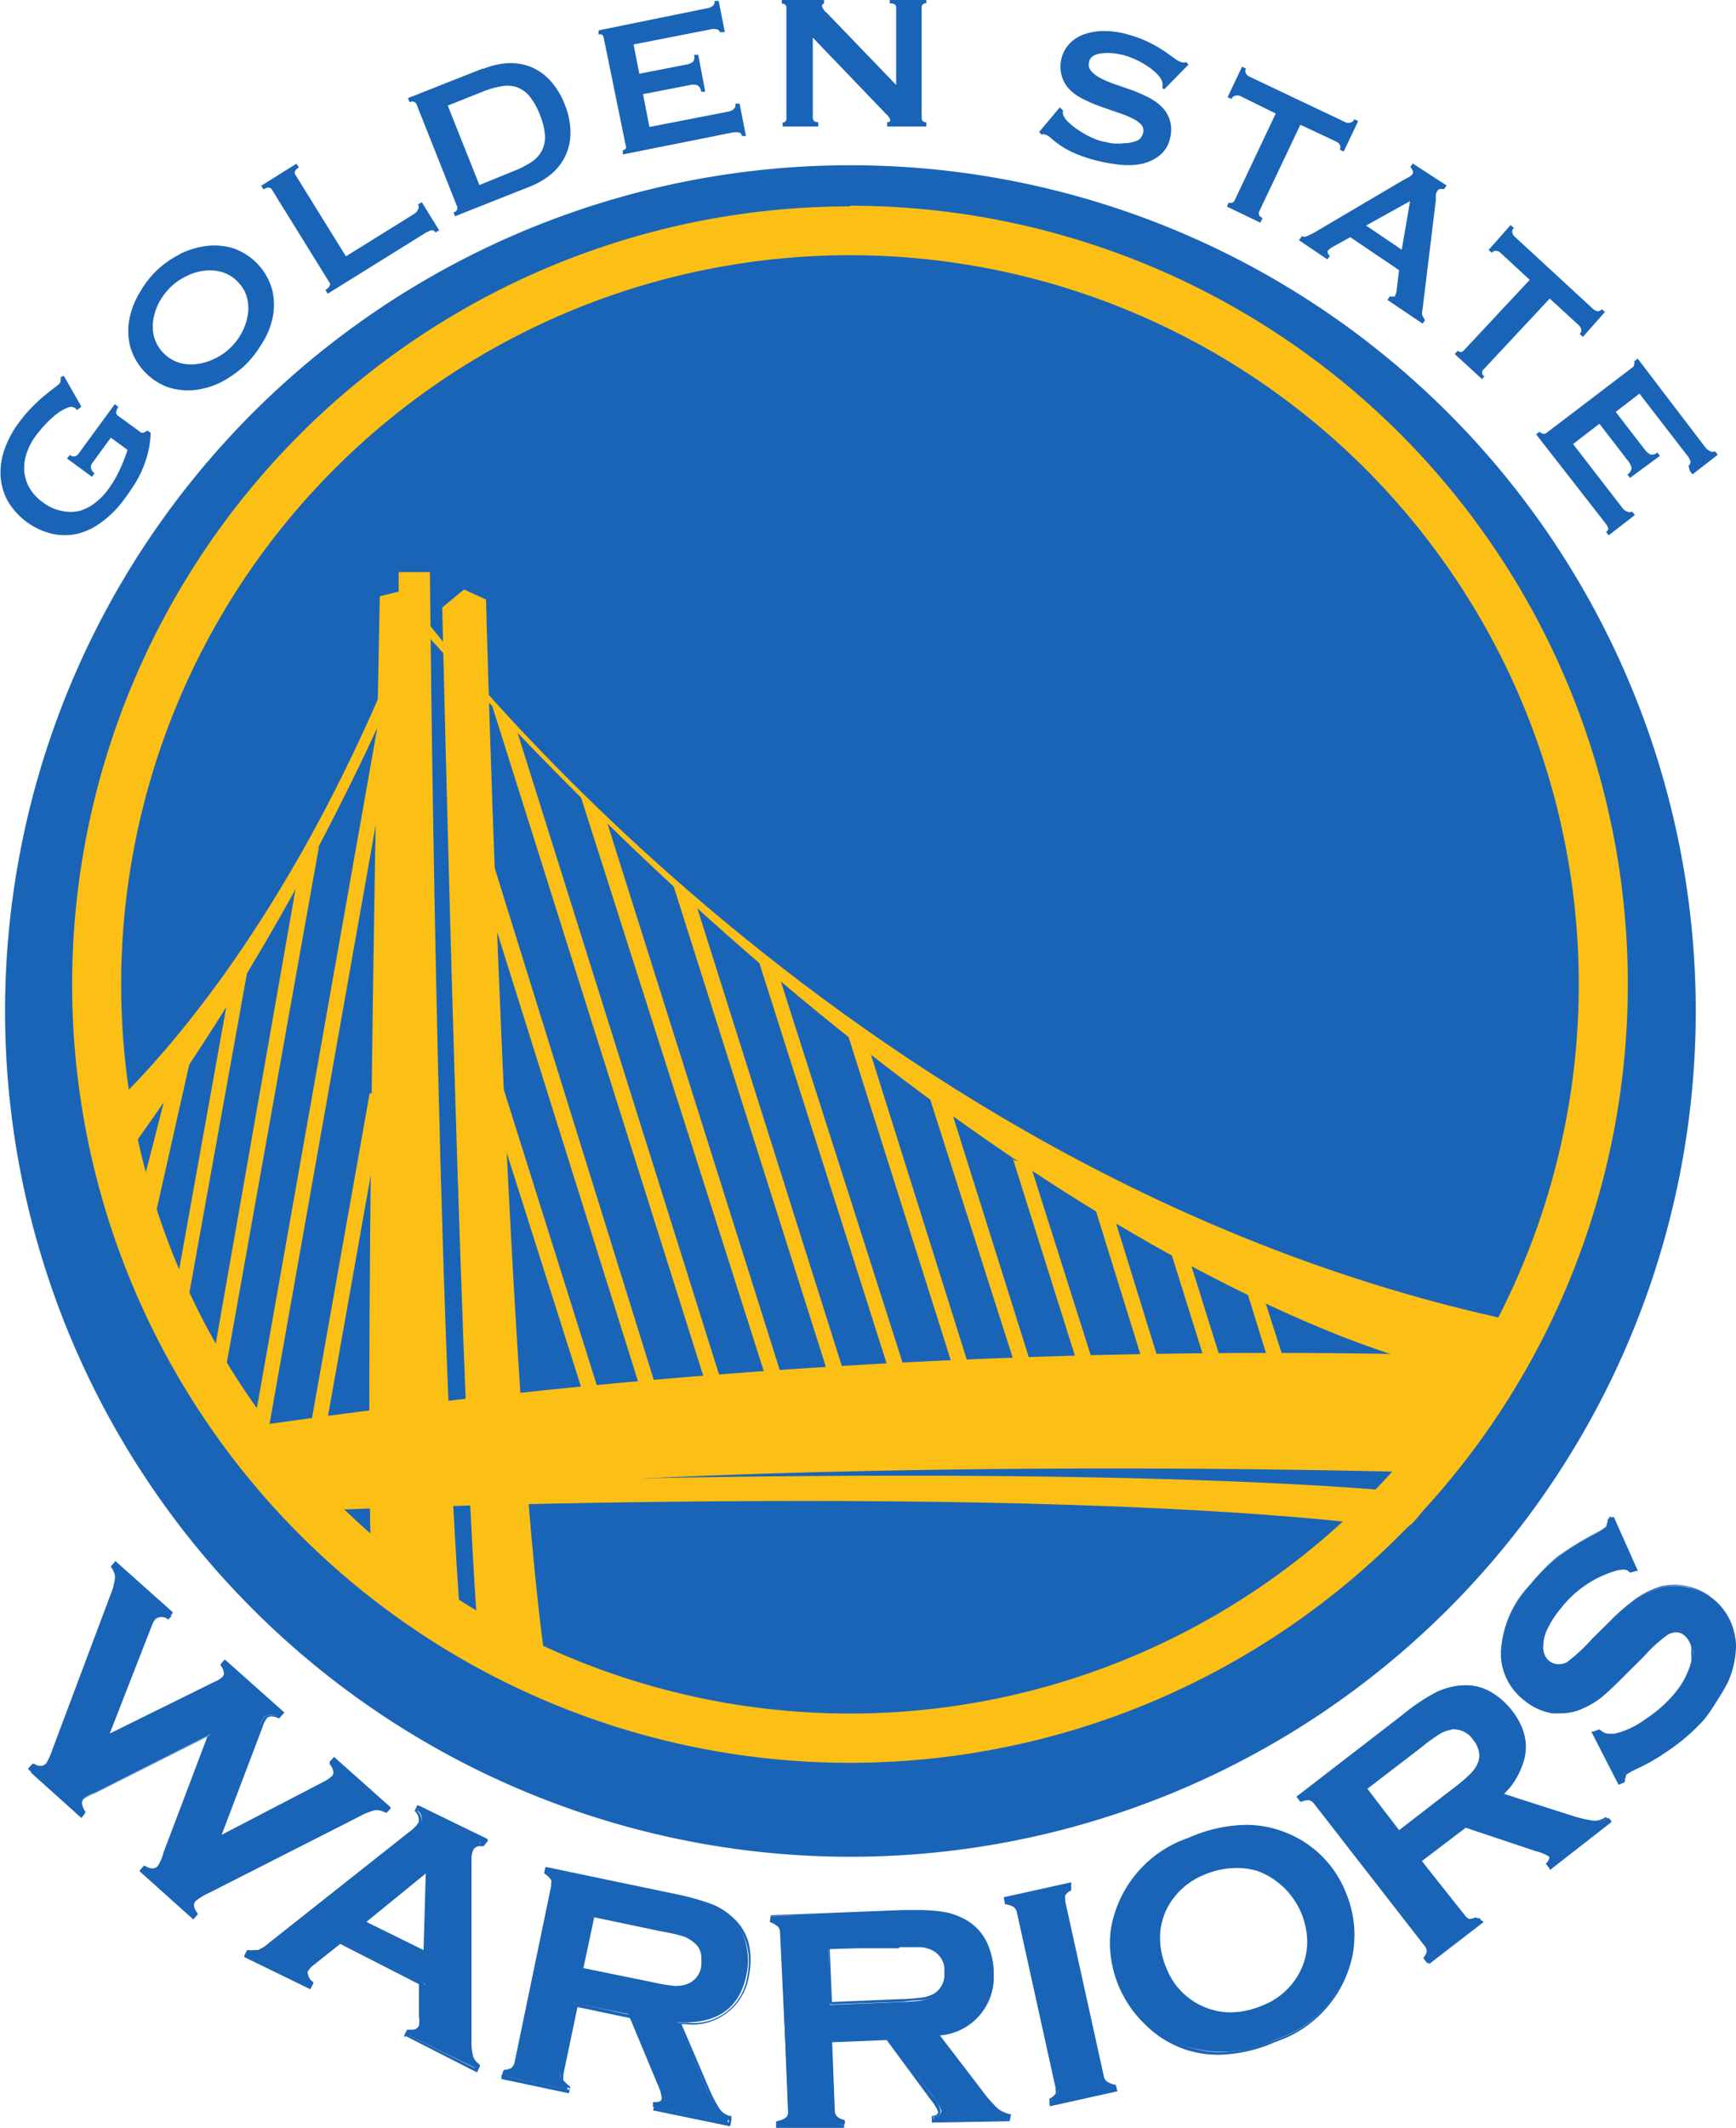 <svg id="Layer_1" data-name="Layer 1" xmlns="http://www.w3.org/2000/svg" viewBox="0 0 78.94 96.71"><defs><style>.cls-1{fill:#1a64b7;}.cls-2{fill:#fbbf16;}</style></defs><title>golden-state-warriors</title><g id="layer1"><g id="g5225"><g id="g3199"><path id="path3201" class="cls-1" d="M370.11,330.47l-5.32,2.68a1.67,1.67,0,0,0-.5.27,0.54,0.54,0,0,0,.09.68l-0.15.17-2.3-2.06,0.15-.17a0.47,0.47,0,0,0,.66,0,3,3,0,0,0,.27-0.6l2.66-7.11a2.33,2.33,0,0,0,.2-0.78,0.81,0.81,0,0,0-.19-0.5l0.16-.17,2.49,2.22-0.15.16a0.46,0.46,0,0,0-.61,0,1.64,1.64,0,0,0-.22.42l-2,5,4.93-2.44a1.56,1.56,0,0,0,.39-0.23,0.45,0.45,0,0,0-.08-0.63l0.16-.17,2.59,2.33-0.15.17a0.5,0.5,0,0,0-.66,0,1.42,1.42,0,0,0-.2.4l-1.92,5.09,4.74-2.46a1.7,1.7,0,0,0,.48-0.32,0.48,0.48,0,0,0-.1-0.64l0.14-.17,2.46,2.2L378,334a1,1,0,0,0-.53-0.13,2.34,2.34,0,0,0-.73.29L370,337.63a2.13,2.13,0,0,0-.59.37,0.46,0.46,0,0,0,.08.65l-0.14.17L367,336.74l0.15-.17a0.48,0.48,0,0,0,.69,0,2.83,2.83,0,0,0,.25-0.61l2-5.46" transform="translate(-360.53 -251.65)"/></g><g id="g3203"><path id="path3205" class="cls-1" d="M367.09,336.73l2.22,2,0.06-.06a0.69,0.69,0,0,1-.16-0.41,0.43,0.43,0,0,1,.11-0.29,2.5,2.5,0,0,1,.61-0.39l6.77-3.44a2.84,2.84,0,0,1,.75-0.31h0.08a1,1,0,0,1,.45.13l0.06-.07-2.34-2.1-0.06.07a0.76,0.76,0,0,1,.17.42,0.43,0.43,0,0,1-.1.27,1.66,1.66,0,0,1-.5.33l-4.91,2.55,2-5.27a1.91,1.91,0,0,1,.21-0.41,0.43,0.43,0,0,1,.35-0.16,0.85,0.85,0,0,1,.35.09l0.06-.07-2.48-2.22-0.06.06a0.68,0.68,0,0,1,.14.38,0.37,0.37,0,0,1-.11.28,1.54,1.54,0,0,1-.41.26l-5.11,2.52,2-5.22a1.24,1.24,0,0,1,.25-0.44,0.38,0.38,0,0,1,.32-0.16,0.69,0.69,0,0,1,.32.09l0.06-.07L365.84,323l-0.06.07a0.87,0.87,0,0,1,.17.5,2.76,2.76,0,0,1-.2.81l-2.67,7.11a2.89,2.89,0,0,1-.29.63,0.51,0.51,0,0,1-.37.18,0.72,0.72,0,0,1-.33-0.1l-0.06.07,2.2,2,0.05-.07a0.93,0.93,0,0,1-.15-0.45,0.47,0.47,0,0,1,.11-0.29,2,2,0,0,1,.52-0.29l5.32-2.67,0.17-.09L368.15,336a2.63,2.63,0,0,1-.27.64,0.53,0.53,0,0,1-.36.18,0.69,0.69,0,0,1-.36-0.11Zm-0.21,0,0-.06,0.19-.22,0.06,0a0.61,0.61,0,0,0,.33.12,0.31,0.31,0,0,0,.25-0.12,2,2,0,0,0,.25-0.59l2-5.28-5.15,2.59a2,2,0,0,0-.48.25,0.26,0.26,0,0,0-.07.18,0.77,0.77,0,0,0,.17.41l0,0,0,0-0.21.22-2.4-2.16,0-.05,0.19-.21,0.06,0a0.6,0.6,0,0,0,.31.1,0.36,0.36,0,0,0,.26-0.13,3.28,3.28,0,0,0,.26-0.58l2.67-7.11a2.68,2.68,0,0,0,.19-0.75,0.73,0.73,0,0,0-.18-0.46l0-.05,0,0,0.2-.23,2.6,2.32,0,0.05-0.18.21-0.06,0a0.61,0.61,0,0,0-.3-0.09,0.24,0.24,0,0,0-.21.09,1.36,1.36,0,0,0-.21.39l-1.9,4.87,4.76-2.35a1.18,1.18,0,0,0,.36-0.22,0.23,0.23,0,0,0,.07-0.18,0.63,0.63,0,0,0-.15-0.35l0,0,0-.05,0.19-.22,2.72,2.42-0.06.05-0.19.22,0,0a0.77,0.77,0,0,0-.34-0.1,0.28,0.28,0,0,0-.23.1,1.39,1.39,0,0,0-.18.38l-1.86,4.9,4.56-2.37a1.86,1.86,0,0,0,.46-0.3,0.27,0.27,0,0,0,.06-0.17,0.67,0.67,0,0,0-.17-0.37l0-.06,0-.05,0.2-.22,2.57,2.29,0,0.06-0.19.2,0,0a1,1,0,0,0-.44-0.13h-0.06a2.88,2.88,0,0,0-.71.28L370,337.7a2.48,2.48,0,0,0-.57.35,0.28,0.28,0,0,0-.08.19,0.63,0.63,0,0,0,.17.37l0,0,0,0.05-0.2.23-2.44-2.19" transform="translate(-360.53 -251.65)"/></g><g id="g3207"><path id="path3209" class="cls-1" d="M379.88,340.38l0.1-3.75L377.06,339Zm0,1.44-3.91-1.91-1.18.93a1.12,1.12,0,0,0-.31.34,0.5,0.5,0,0,0,.24.59l-0.11.2-2.84-1.4,0.09-.2a0.81,0.81,0,0,0,.47,0,1.77,1.77,0,0,0,.54-0.34l6.41-5.07a1.44,1.44,0,0,0,.39-0.43,0.5,0.5,0,0,0-.16-0.6l0.1-.2,3.06,1.49-0.11.2a0.45,0.45,0,0,0-.54.19,1,1,0,0,0-.09.47l0,8.25a2.47,2.47,0,0,0,.09.75,0.84,0.84,0,0,0,.33.41l-0.1.2-3.17-1.55,0.1-.21a0.45,0.45,0,0,0,.61-0.19,1,1,0,0,0,.06-0.46v-1.5" transform="translate(-360.53 -251.65)"/></g><g id="g3211"><path id="path3213" class="cls-1" d="M377.19,339l2.6,1.28,0.1-3.48Zm2.68,1.4,0-.07Zm-3-1.36,3.13-2.55-0.1,3.91v0.12Zm2.24,5.11,3,1.49,0-.08a1,1,0,0,1-.3-0.41,2.46,2.46,0,0,1-.08-0.78l0-8.22a0,0,0,0,1,0,0,1,1,0,0,1,.09-0.51,0.46,0.46,0,0,1,.45-0.25c0.05,0,.11,0,0.09.06l0.07-.14-2.91-1.43,0,0.09a0.61,0.61,0,0,1,.18.42,0.56,0.56,0,0,1,0,.22,1.39,1.39,0,0,1-.42.46l-6.41,5.06a2,2,0,0,1-.56.36,0.69,0.69,0,0,1-.22,0,0.83,0.83,0,0,1-.23,0l0,0.08,2.72,1.33,0-.09a0.67,0.67,0,0,1-.25-0.45,0.46,0.46,0,0,1,0-.19,1.27,1.27,0,0,1,.34-0.37l1.25-.93,3.91,1.91,0,0.07h0.07v1.5a1.11,1.11,0,0,1-.07.49,0.46,0.46,0,0,1-.44.27l-0.2,0Zm-0.2.07,0-.06,0.13-.26,0,0,0.23,0a0.33,0.33,0,0,0,.31-0.18,1.36,1.36,0,0,0,0-.43v-1.46L376,340l-1.17.93a1.21,1.21,0,0,0-.3.31,0.26,0.26,0,0,0,0,.12,0.54,0.54,0,0,0,.25.38l0,0,0,0.05-0.14.27-3-1.46,0-.07,0.13-.25,0.06,0a1,1,0,0,0,.25,0l0.18,0a1.93,1.93,0,0,0,.52-0.34l6.41-5.07a1.5,1.5,0,0,0,.38-0.4,0.34,0.34,0,0,0,0-.15,0.51,0.51,0,0,0-.19-0.36l0,0,0,0,0.13-.27,3.2,1.56,0,0.07-0.19.24-0.15,0a0.33,0.33,0,0,0-.32.17,1.06,1.06,0,0,0-.08.44h0l0,8.24a2.52,2.52,0,0,0,.08.73,0.79,0.79,0,0,0,.3.37l0,0,0,0.06-0.13.27L379,344.2" transform="translate(-360.53 -251.65)"/></g><g id="g3215"><path id="path3217" class="cls-1" d="M387,341.16l3.16,0.66a6.92,6.92,0,0,0,1,.16,1.32,1.32,0,0,0,.56-0.06,1.26,1.26,0,0,0,.43-2,1.6,1.6,0,0,0-.49-0.29,7.65,7.65,0,0,0-1-.24l-3.17-.67Zm-0.33,1.54-0.64,3.12a0.43,0.43,0,0,0,0,.33,0.68,0.68,0,0,0,.3.25l0,0.22-2.93-.62,0-.22a0.72,0.72,0,0,0,.38-0.1,0.51,0.51,0,0,0,.17-0.3l1.66-8a0.46,0.46,0,0,0,0-.34,0.72,0.72,0,0,0-.3-0.25l0-.21,5.87,1.23a9.37,9.37,0,0,1,1.68.48,3.15,3.15,0,0,1,1,.66,2.23,2.23,0,0,1,.61,1.14,3.07,3.07,0,0,1,0,1.32c-0.31,1.53-1.35,2.25-3.11,2.15l1.28,3a5.71,5.71,0,0,0,.52,1,0.89,0.89,0,0,0,.51.33l-0.06.22-3.39-.7,0-.22c0.24,0,.38,0,0.4-0.17a1.92,1.92,0,0,0-.2-0.67l-1.32-3.16-2.51-.52" transform="translate(-360.53 -251.65)"/></g><g id="g3219"><path id="path3221" class="cls-1" d="M390.2,341.74a8.66,8.66,0,0,0,1,.17h0.11a1.5,1.5,0,0,0,.42-0.07,1,1,0,0,0,.69-0.85,2,2,0,0,0,0-.32,0.86,0.86,0,0,0-.32-0.72,1.72,1.72,0,0,0-.46-0.28,7.18,7.18,0,0,0-1-.23l-3.09-.65-0.49,2.31Zm1,0.31a7.85,7.85,0,0,1-1-.17l-3.16-.66-0.08,0,0.54-2.61,3.24,0.68a8.74,8.74,0,0,1,1,.25,1.51,1.51,0,0,1,.51.3,1,1,0,0,1,.37.84,1.63,1.63,0,0,1,0,.36,1.18,1.18,0,0,1-.79,1,1.89,1.89,0,0,1-.47.06h-0.12m-4.5.72v0Zm3.68,4.62,3.25,0.67V348a1,1,0,0,1-.46-0.34,5.41,5.41,0,0,1-.53-1l-1.33-3.08h0.41a2.47,2.47,0,0,0,2.75-2.1,3.44,3.44,0,0,0,.07-0.68,2.62,2.62,0,0,0-.06-0.61,2.25,2.25,0,0,0-.58-1.11,3.08,3.08,0,0,0-1-.64,9.54,9.54,0,0,0-1.66-.48l-5.83-1.22,0,0.07a0.83,0.83,0,0,1,.33.28,0.57,0.57,0,0,1,.05.24c0,0.06,0,.11,0,0.16l-1.67,8a0.56,0.56,0,0,1-.2.34,0.34,0.34,0,0,1-.35.06l0,0.15,2.81,0.59,0-.07a0.81,0.81,0,0,1-.34-0.28A0.52,0.52,0,0,1,386,346a1.23,1.23,0,0,1,0-.15l0.65-3.11,0-.07,2.63,0.58,1.32,3.16a2.31,2.31,0,0,1,.21.66v0a0.37,0.37,0,0,1-.42.23v0.09Zm-0.18.12v-0.07l0.12-.28h0.06c0.19,0,.26,0,0.27-0.1v0a2.2,2.2,0,0,0-.2-0.61l-1.27-3.12-2.43-.51-0.64,3.05a0.61,0.61,0,0,0,0,.11,0.41,0.41,0,0,0,0,.17,1.8,1.8,0,0,0,.31.29l-0.06.3-3.07-.65V346l0.12-.28a0.67,0.67,0,0,0,.34-0.09,0.49,0.49,0,0,0,.14-0.25l1.66-8a1.23,1.23,0,0,0,0-.13,0.28,0.28,0,0,0,0-.16,1.21,1.21,0,0,0-.32-0.3l0.07-.29,5.94,1.24a10.93,10.93,0,0,1,1.69.48,3.22,3.22,0,0,1,1,.69,2.33,2.33,0,0,1,.63,1.17,3.39,3.39,0,0,1,.06.64,3.69,3.69,0,0,1-.07.71,2.61,2.61,0,0,1-2.89,2.22h-0.18l1.23,2.87a5.69,5.69,0,0,0,.52,1,0.79,0.79,0,0,0,.45.3l0.07,0V348l-0.06.29-3.54-.73" transform="translate(-360.53 -251.65)"/></g><g id="g3223"><path id="path3225" class="cls-1" d="M398.28,342.77l3.23-.13a7.52,7.52,0,0,0,1-.08,1.58,1.58,0,0,0,.54-0.2,1.28,1.28,0,0,0-.07-2.09,1.74,1.74,0,0,0-.55-0.15,8.36,8.36,0,0,0-1,0l-3.23.12Zm0.06,1.57,0.13,3.18a0.47,0.47,0,0,0,.11.32,0.7,0.7,0,0,0,.35.16v0.23l-3,.11v-0.23a0.76,0.76,0,0,0,.35-0.2,0.46,0.46,0,0,0,.08-0.33l-0.32-8.11a0.49,0.49,0,0,0-.11-0.33,0.75,0.75,0,0,0-.36-0.17v-0.22l6-.24a8.61,8.61,0,0,1,1.74.06,3.15,3.15,0,0,1,1.13.39,2.24,2.24,0,0,1,.87,1,3.38,3.38,0,0,1,.31,1.28c0.06,1.56-.77,2.51-2.5,2.84l2,2.58a5.14,5.14,0,0,0,.75.87,0.88,0.88,0,0,0,.57.2v0.22l-3.45.13v-0.21a0.34,0.34,0,0,0,.35-0.27A1.84,1.84,0,0,0,403,347l-2.05-2.75-2.56.1" transform="translate(-360.53 -251.65)"/></g><g id="g3227"><path id="path3229" class="cls-1" d="M401.42,340.2l-3.16,0,0.1,2.44,3.15-.13a8.59,8.59,0,0,0,1-.08,1.57,1.57,0,0,0,.51-0.18,1,1,0,0,0,.45-0.92V341.3a1,1,0,0,0-.53-1,1.5,1.5,0,0,0-.52-0.15l-0.38,0-0.62,0m-3.14,2.57h-0.07l0-2.59,3.23-.13h1a1.75,1.75,0,0,1,.57.17,1.16,1.16,0,0,1,.62,1.09v0.08a1.13,1.13,0,0,1-.53,1,1.49,1.49,0,0,1-.56.21q-0.3,0-1,.08l-3.24.12v-0.07Zm5,4.82h0m-7.28.7,2.92,0,0-.16a0.66,0.66,0,0,1-.39-0.18,0.53,0.53,0,0,1-.14-0.37l-0.12-3.18h0.07v-0.08l2.62-.06,2,2.74a1.26,1.26,0,0,1,.34.65h0a0.27,0.27,0,0,1-.34.26L403,348l3.39-.06,0.07-.15a1,1,0,0,1-.62-0.21,7.47,7.47,0,0,1-.77-0.88L403,344l0.12,0c1.64-.33,2.43-1.18,2.44-2.62a0.94,0.94,0,0,0,0-.16,3.1,3.1,0,0,0-.3-1.25,2.18,2.18,0,0,0-.83-0.93,3.09,3.09,0,0,0-1.11-.39,7.52,7.52,0,0,0-1.14-.07l-0.6,0-5.93.16,0,0.16a0.89,0.89,0,0,1,.4.18,0.57,0.57,0,0,1,.13.38l0.32,8.13v0a0.54,0.54,0,0,1-.1.34,0.38,0.38,0,0,1-.33.15Zm0-.22a0.68,0.68,0,0,0,.31-0.17,0.34,0.34,0,0,0,.08-0.25,0,0,0,0,1,0,0L396,339.49a0.4,0.4,0,0,0-.09-0.27,1.44,1.44,0,0,0-.38-0.22l0.06-.3,6-.24h0.6a8,8,0,0,1,1.15.07,3.11,3.11,0,0,1,1.17.41,2.34,2.34,0,0,1,.9,1,3.44,3.44,0,0,1,.31,1.32c0,0.05,0,.11,0,0.16a2.66,2.66,0,0,1-2.45,2.74l1.9,2.48a6,6,0,0,0,.74.85,1.44,1.44,0,0,0,.6.26l-0.07.31-3.54.06,0-.3c0.23,0,.29-0.12.29-0.19s0,0,0,0a2.05,2.05,0,0,0-.34-0.55l-2-2.71-2.48.1,0.12,3.1a0.4,0.4,0,0,0,.1.28,1.1,1.1,0,0,0,.37.21l-0.06.31-3.08,0,0-.3" transform="translate(-360.53 -251.65)"/></g><g id="g3231"><path id="path3233" class="cls-1" d="M408.53,346.53l-1.75-7.93a0.47,0.47,0,0,0-.17-0.29,0.68,0.68,0,0,0-.39-0.11l0-.22,2.92-.64,0.05,0.22a0.72,0.72,0,0,0-.31.25,0.54,0.54,0,0,0,0,.35l1.75,7.92a0.45,0.45,0,0,0,.17.31,0.64,0.64,0,0,0,.37.1l0.05,0.22-2.93.64,0-.22a0.68,0.68,0,0,0,.31-0.26,0.48,0.48,0,0,0,0-.34" transform="translate(-360.53 -251.65)"/></g><g id="g3235"><path id="path3237" class="cls-1" d="M408.62,346.68a0.47,0.47,0,0,1,0,.22,0.37,0.37,0,0,1-.29.2l0,0.14,2.8-.62v-0.08a0.77,0.77,0,0,1-.42-0.11,0.55,0.55,0,0,1-.2-0.35l-1.74-7.93a0.6,0.6,0,0,1,0-.17,0.56,0.56,0,0,1,.05-0.23,0.36,0.36,0,0,1,.3-0.2l0-.14-2.8.61v0.08a0.7,0.7,0,0,1,.42.12,0.53,0.53,0,0,1,.2.33l1.75,7.94-0.08,0,0.08,0a0.88,0.88,0,0,1,0,.17m-0.44.68v-0.31a0.65,0.65,0,0,0,.28-0.22,0.36,0.36,0,0,0,0-.16,1.34,1.34,0,0,0,0-.14l-1.75-7.94a0.39,0.39,0,0,0-.13-0.24,1.61,1.61,0,0,0-.42-0.15l-0.06-.3,3.07-.68,0,0.07v0.3a0.67,0.67,0,0,0-.27.22,0.3,0.3,0,0,0,0,.15,0.6,0.6,0,0,0,0,.13l1.75,7.93a0.4,0.4,0,0,0,.15.26,1.18,1.18,0,0,0,.4.15l0.07,0.29-3.07.68,0-.07" transform="translate(-360.53 -251.65)"/></g><g id="g3239"><path id="path3241" class="cls-1" d="M415.3,336.74a3.24,3.24,0,0,0-1.8,4.39,3.22,3.22,0,0,0,2,1.89,3.33,3.33,0,0,0,2.43-.16,3.25,3.25,0,0,0,1.79-1.65,3.18,3.18,0,0,0,.3-1.42,3.42,3.42,0,0,0-.27-1.29,3.23,3.23,0,0,0-2-1.93,3.47,3.47,0,0,0-2.44.16m-0.65-1.5a5.67,5.67,0,0,1,4.2-.32,5,5,0,0,1,3.18,5.43,5.21,5.21,0,0,1-3.47,4,5.64,5.64,0,0,1-4.17.3,4.65,4.65,0,0,1-1.78-1.12,5.18,5.18,0,0,1-1.07-1.59,4.9,4.9,0,0,1-.35-2.71,5.24,5.24,0,0,1,3.47-4" transform="translate(-360.53 -251.65)"/></g><g id="g3243"><path id="path3245" class="cls-1" d="M413.58,338.42a3,3,0,0,0-.3,1.31,3.46,3.46,0,0,0,.29,1.37,3.15,3.15,0,0,0,1.94,1.85,3,3,0,0,0,1,.16,3.74,3.74,0,0,0,1.42-.31,3.21,3.21,0,0,0,1.75-1.61,3,3,0,0,0,.29-1.35v0a3.47,3.47,0,0,0-2.22-3.14,3.17,3.17,0,0,0-1-.15,3.76,3.76,0,0,0-1.44.3,3.27,3.27,0,0,0-1.75,1.61m1.89,4.67a3.28,3.28,0,0,1-2-1.93,3.54,3.54,0,0,1-.31-1.43,3.13,3.13,0,0,1,.32-1.38,3.39,3.39,0,0,1,1.81-1.68l0,0.07,0-.07a3.81,3.81,0,0,1,1.5-.32,3.33,3.33,0,0,1,1,.16,3.29,3.29,0,0,1,2.05,2,3.41,3.41,0,0,1,.28,1.34v0a3.29,3.29,0,0,1-.3,1.41,3.34,3.34,0,0,1-1.82,1.69,3.82,3.82,0,0,1-1.48.32,3.18,3.18,0,0,1-1-.17m-0.78-7.78c-2,.9-3.16,2.21-3.42,3.95a3.77,3.77,0,0,0-.06.73,5,5,0,0,0,1.46,3.51,4.73,4.73,0,0,0,3.33,1.37,6.51,6.51,0,0,0,2.53-.57,5.1,5.1,0,0,0,3.43-4,4.83,4.83,0,0,0,.06-0.78,4.89,4.89,0,0,0-3.2-4.55,4.5,4.5,0,0,0-1.57-.27,6.69,6.69,0,0,0-2.56.58h0Zm-0.32,9.43a4.73,4.73,0,0,1-1.81-1.14A5.17,5.17,0,0,1,411,340a4.59,4.59,0,0,1,.06-0.76,5.3,5.3,0,0,1,3.51-4.06,6.69,6.69,0,0,1,2.62-.59,4.72,4.72,0,0,1,1.62.28,4.84,4.84,0,0,1,2.92,2.8,4.94,4.94,0,0,1,.39,1.9,5.79,5.79,0,0,1-.06.81,5.26,5.26,0,0,1-3.52,4.07,6.65,6.65,0,0,1-2.6.59,4.78,4.78,0,0,1-1.63-.28" transform="translate(-360.53 -251.65)"/></g><g id="g3247"><path id="path3249" class="cls-1" d="M424.14,334.93l2.55-2a7.73,7.73,0,0,0,.78-0.65,1.63,1.63,0,0,0,.32-0.47,1.27,1.27,0,0,0-1.27-1.65,1.53,1.53,0,0,0-.54.19c-0.16.1-.43,0.29-0.82,0.59l-2.56,2Zm1,1.25,2,2.52a0.48,0.48,0,0,0,.27.19,0.68,0.68,0,0,0,.39-0.07l0.14,0.18-2.37,1.83-0.14-.17a0.76,0.76,0,0,0,.16-0.37,0.48,0.48,0,0,0-.11-0.32l-5-6.42a0.49,0.49,0,0,0-.28-0.21,0.9,0.9,0,0,0-.39.07l-0.14-.17,4.75-3.66a9.91,9.91,0,0,1,1.45-1,3.13,3.13,0,0,1,1.16-.33,2.26,2.26,0,0,1,1.26.28,3.33,3.33,0,0,1,1,.87c0.95,1.24.82,2.5-.4,3.77l3.1,1a6.72,6.72,0,0,0,1.11.27,1,1,0,0,0,.58-0.17l0.14,0.17L431,336.55l-0.13-.18c0.17-.17.21-0.31,0.13-0.41a1.7,1.7,0,0,0-.64-0.28l-3.27-1.05-2,1.56" transform="translate(-360.53 -251.65)"/></g><g id="g3251"><path id="path3253" class="cls-1" d="M426.53,330.27a1.35,1.35,0,0,0-.5.17,8,8,0,0,0-.82.59l-2.5,1.92,1.44,1.88,2.5-1.93a6.37,6.37,0,0,0,.76-0.65,1.52,1.52,0,0,0,.31-0.45,1,1,0,0,0,.08-0.36,1.19,1.19,0,0,0-.28-0.71,1.07,1.07,0,0,0-.85-0.48,0.51,0.51,0,0,0-.15,0m-2.39,4.66,0.06,0Zm-1.64-2,2.61-2a10.19,10.19,0,0,1,.83-0.59,1.43,1.43,0,0,1,.56-0.19,0.59,0.59,0,0,1,.17,0,1.19,1.19,0,0,1,1,.54,1.36,1.36,0,0,1,.31.8,1,1,0,0,1-.09.43,1.74,1.74,0,0,1-.34.5,8.81,8.81,0,0,1-.78.66l-2.56,2-0.07,0Zm3,7.8,2.25-1.73-0.06-.08a0.85,0.85,0,0,1-.29.06h-0.08a0.5,0.5,0,0,1-.31-0.22L425,336.23l-0.05-.06,2.16-1.61,3.27,1a1.75,1.75,0,0,1,.67.31,0.23,0.23,0,0,1,.06.16,0.52,0.52,0,0,1-.14.31l0,0.07,2.62-2-0.05-.07a1.06,1.06,0,0,1-.5.13h-0.06a5.31,5.31,0,0,1-1.13-.27l-3.21-1,0.08-.08a3.07,3.07,0,0,0,1-2.07,2.62,2.62,0,0,0-.61-1.59,3.47,3.47,0,0,0-1-.85,2.14,2.14,0,0,0-1.07-.28H427a3,3,0,0,0-1.13.34,8.65,8.65,0,0,0-1.45.95l-4.69,3.62,0.06,0.07a0.78,0.78,0,0,1,.29-0.06h0.09a0.57,0.57,0,0,1,.33.23l5,6.43a0.59,0.59,0,0,1,.13.34v0a0.74,0.74,0,0,1-.15.36Zm-0.07.16-0.17-.23,0,0a0.69,0.69,0,0,0,.16-0.31h0a0.41,0.41,0,0,0-.11-0.25l-5-6.43a0.45,0.45,0,0,0-.24-0.18h-0.06a0.74,0.74,0,0,0-.29.07l-0.05,0,0,0-0.18-.23,4.81-3.71a9.26,9.26,0,0,1,1.47-1,3.06,3.06,0,0,1,1.18-.34h0.18a2.24,2.24,0,0,1,1.13.29,3.35,3.35,0,0,1,1,.89,2.77,2.77,0,0,1,.64,1.69,3.11,3.11,0,0,1-1,2.08l3,0.93a6.33,6.33,0,0,0,1.09.26h0.05a0.79,0.79,0,0,0,.48-0.15l0.07,0,0,0,0.19,0.24L431,336.65l0-.06-0.18-.24,0,0a0.44,0.44,0,0,0,.16-0.25,0.25,0.25,0,0,0,0-.06,1.86,1.86,0,0,0-.6-0.25l-3.2-1.07-2,1.52,1.9,2.46a0.43,0.43,0,0,0,.24.17h0a0.81,0.81,0,0,0,.29-0.07l0.05,0,0,0L428,339l-2.49,1.92,0-.05" transform="translate(-360.53 -251.65)"/></g><g id="g3255"><path id="path3257" class="cls-1" d="M433.85,320.54l1,2.32-0.21.08-0.08-.08a0.74,0.74,0,0,0-.66,0,5,5,0,0,0-2.52,1.73,4.19,4.19,0,0,0-.68,1.14,1.51,1.51,0,0,0-.1.79,0.87,0.87,0,0,0,.32.58,0.75,0.75,0,0,0,1,0,9.13,9.13,0,0,0,1.08-1l0.79-.79a9,9,0,0,1,1.22-1,3.74,3.74,0,0,1,1.08-.51,2.41,2.41,0,0,1,1.19,0,2.56,2.56,0,0,1,1.1.54,2.72,2.72,0,0,1,1,1.64,3.54,3.54,0,0,1-.34,2.09,7.31,7.31,0,0,1-1,1.71A8.49,8.49,0,0,1,434.9,332a2.07,2.07,0,0,0-.44.24,0.62,0.62,0,0,0-.06.32l-0.21.1L433,330.38l0.2-.1,0.07,0.06a0.81,0.81,0,0,0,.65.14,3.85,3.85,0,0,0,1.43-.67,5.9,5.9,0,0,0,1.37-1.21,3.81,3.81,0,0,0,.76-1.45,1.46,1.46,0,0,0,0-.74,1,1,0,0,0-.33-0.55,0.71,0.71,0,0,0-.85,0,6.1,6.1,0,0,0-1.12,1l-0.77.77c-0.52.51-.89,0.87-1.13,1.06a4.46,4.46,0,0,1-.82.49,2.32,2.32,0,0,1-1.38.18,2.52,2.52,0,0,1-1.22-.56,2.63,2.63,0,0,1-1-1.92,4.62,4.62,0,0,1,1.26-3.22,7.31,7.31,0,0,1,1.22-1.21,12.24,12.24,0,0,1,1.79-1.11,2.26,2.26,0,0,0,.43-0.29,0.58,0.58,0,0,0,.1-0.37l0.21-.09" transform="translate(-360.53 -251.65)"/></g><g id="g3259"><path id="path3261" class="cls-1" d="M433.11,330.42l1.12,2.17h0.09a0.63,0.63,0,0,1,.08-0.37,1.57,1.57,0,0,1,.46-0.26,8.47,8.47,0,0,0,3-2.33,7.24,7.24,0,0,0,1-1.69,4,4,0,0,0,.37-1.57,2.35,2.35,0,0,0,0-.48,2.69,2.69,0,0,0-2-2.12,2.69,2.69,0,0,0-.54-0.06,2.26,2.26,0,0,0-.59.08,3.88,3.88,0,0,0-1.06.51,8.57,8.57,0,0,0-1.22,1l-0.78.79a10.77,10.77,0,0,1-1.09,1,1.11,1.11,0,0,1-.6.21,0.7,0.7,0,0,1-.47-0.18,0.92,0.92,0,0,1-.34-0.63,1,1,0,0,1,0-.22,1.72,1.72,0,0,1,.12-0.6,4.4,4.4,0,0,1,.7-1.16,5,5,0,0,1,2.57-1.75,1.26,1.26,0,0,1,.41-0.07,0.44,0.44,0,0,1,.31.09s0.06,0,0,.06l0.14-.06-1-2.19h-0.09a0.69,0.69,0,0,1-.11.42,2.49,2.49,0,0,1-.46.3,14.66,14.66,0,0,0-1.78,1.09,8.49,8.49,0,0,0-1.21,1.21,4.73,4.73,0,0,0-1.25,2.92c0,0.07,0,.16,0,0.24a2.6,2.6,0,0,0,1,1.87,2.49,2.49,0,0,0,1.19.55l0.38,0a2.27,2.27,0,0,0,.94-0.21,3.88,3.88,0,0,0,.81-0.49,15.35,15.35,0,0,0,1.12-1l0.77-.77a6.43,6.43,0,0,1,1.13-1,0.94,0.94,0,0,1,.47-0.14,0.68,0.68,0,0,1,.46.18,1.07,1.07,0,0,1,.36.59,1.61,1.61,0,0,1,0,.37,1.77,1.77,0,0,1,0,.41,3.71,3.71,0,0,1-.77,1.47,6.24,6.24,0,0,1-1.39,1.23,3.85,3.85,0,0,1-1.46.67l-0.2,0a0.79,0.79,0,0,1-.5-0.16s0,0,0,0Zm-0.2-.07,0.07,0,0.29-.1a0.2,0.2,0,0,0,.07.06,0.6,0.6,0,0,0,.41.14h0.18a3.8,3.8,0,0,0,1.4-.65,6,6,0,0,0,1.36-1.2,3.72,3.72,0,0,0,.74-1.41,1.63,1.63,0,0,0,0-.38,1.48,1.48,0,0,0,0-.33,1,1,0,0,0-.31-0.5,0.57,0.57,0,0,0-.37-0.14,0.76,0.76,0,0,0-.4.12,6.58,6.58,0,0,0-1.09,1l-0.78.77c-0.51.52-.89,0.87-1.13,1.07a3.84,3.84,0,0,1-.84.5,2.3,2.3,0,0,1-1,.22,2.81,2.81,0,0,1-.4,0,2.66,2.66,0,0,1-1.26-.58,2.71,2.71,0,0,1-1.07-2c0-.09,0-0.17,0-0.25a4.89,4.89,0,0,1,1.29-3,7.31,7.31,0,0,1,1.24-1.22,13.44,13.44,0,0,1,1.8-1.12,2,2,0,0,0,.41-0.26,0.88,0.88,0,0,0,.12-0.39l0.21-.09,0.07,0,1.09,2.44-0.07,0-0.29.08-0.08-.08a0.36,0.36,0,0,0-.22-0.06,1.28,1.28,0,0,0-.37.06,4.94,4.94,0,0,0-2.49,1.72,4.32,4.32,0,0,0-.68,1.11,1.82,1.82,0,0,0-.1.55,1,1,0,0,0,0,.2,0.82,0.82,0,0,0,.28.53,0.6,0.6,0,0,0,.38.15,0.94,0.94,0,0,0,.51-0.19,8.1,8.1,0,0,0,1.06-1l0.79-.78a9,9,0,0,1,1.23-1.06,4.11,4.11,0,0,1,1.1-.53,2.57,2.57,0,0,1,1.22,0,2.71,2.71,0,0,1,1.14.56,2.77,2.77,0,0,1,1,1.68,2.24,2.24,0,0,1,.05.51,4.16,4.16,0,0,1-.38,1.63A7.3,7.3,0,0,1,438,329.7a8.5,8.5,0,0,1-3.1,2.37,3.85,3.85,0,0,0-.41.23,1.34,1.34,0,0,0-.08.35l-0.28.12-1.24-2.42" transform="translate(-360.53 -251.65)"/></g><g id="g3263"><path id="path3265" class="cls-1" d="M437.64,297.61a38.44,38.44,0,1,1-38.44-38.45,38.44,38.44,0,0,1,38.44,38.45" transform="translate(-360.53 -251.65)"/></g><g id="g3267"><path id="path3269" class="cls-2" d="M399.18,329.53a33.14,33.14,0,1,1,33.14-33.14,33.14,33.14,0,0,1-33.14,33.14m0-68.5a35.37,35.37,0,1,0,35.37,35.37A35.37,35.37,0,0,0,399.18,261" transform="translate(-360.53 -251.65)"/></g><g id="g3271"><path id="path3273" class="cls-2" d="M379.74,279.64s19.71,26.33,51,32.32l-5.65,1.62s-19.59-4.53-45.24-33.17" transform="translate(-360.53 -251.65)"/></g><g id="g3275"><path id="path3277" class="cls-2" d="M370.44,316.71a323.64,323.64,0,0,1,53.6-3.52l5.63-1.21-3,6.63s-29.66-1-51.63,1.29c-3.91-.54-3.4-2-3.4-2l-1.17-1.22" transform="translate(-360.53 -251.65)"/></g><g id="g3279"><path id="path3281" class="cls-2" d="M374.22,320.33s33.24-1.45,50.1.79c0.45,0.06,1.37-1.52,1.37-1.52s-12.24-1.69-49.71-.39c-6.08.21-1.76,1.11-1.76,1.11" transform="translate(-360.53 -251.65)"/></g><g id="g3283"><path id="path3285" class="cls-2" d="M378.12,282.48c-6.06,14.36-13.22,20.09-13.22,20.09l0.41,2.89a115.39,115.39,0,0,0,12.81-21.68c2.71-6.32,0-1.3,0-1.3" transform="translate(-360.53 -251.65)"/></g><g id="g3287"><path id="path3289" class="cls-2" d="M378.66,278.54l-0.86.21s-0.84,41-.29,45.51c0.05,0.4,2,0,2,0s0.68,2.78,2,1.62c-1.15-14.51-1.43-48.23-1.43-48.23h-1.42l0,0.85" transform="translate(-360.53 -251.65)"/></g><g id="g3291"><path id="path3293" class="cls-2" d="M380.63,279.27l1-.83,1,0.46s1,38.6,2.88,49.42l-1-.08s-2-.12-2.15-1.38c-0.81-7.23-1.72-47.6-1.72-47.6" transform="translate(-360.53 -251.65)"/></g><g id="g3295"><path id="path3297" class="cls-2" d="M375.17,317.56l-0.69-.12,2.86-16.11,0.69,0.12Z" transform="translate(-360.53 -251.65)"/></g><g id="g3299"><path id="path3301" class="cls-2" d="M372.63,317.25l-0.68-.13,5.75-32.47,0.69,0.12Z" transform="translate(-360.53 -251.65)"/></g><g id="g3303"><path id="path3305" class="cls-2" d="M370.57,315.12l-0.53-.69,4-22.78,1-1.55Z" transform="translate(-360.53 -251.65)"/></g><g id="g3307"><path id="path3309" class="cls-2" d="M387.3,315.78l0.67-.21-6.37-20.24,0.55,4.24Z" transform="translate(-360.53 -251.65)"/></g><g id="g3311"><path id="path3313" class="cls-2" d="M389.77,315.16l0.67-.21-8.6-27.66,0.06,2.78Z" transform="translate(-360.53 -251.65)"/></g><g id="g3315"><path id="path3317" class="cls-2" d="M392.65,314.63l0.67-.21L384,284.75l-1.15-1.21Z" transform="translate(-360.53 -251.65)"/></g><g id="g3319"><path id="path3321" class="cls-2" d="M386.93,287.83l8.52,26.73,0.67-.22-8-25.36-0.42-.42" transform="translate(-360.53 -251.65)"/></g><g id="g3323"><path id="path3325" class="cls-2" d="M391.12,291.8l7.22,22.78,0.67-.21-6.84-21.66-0.94-.9" transform="translate(-360.53 -251.65)"/></g><g id="g3327"><path id="path3329" class="cls-2" d="M401,314.1l0.67-.21-5.75-18-0.94-.72Z" transform="translate(-360.53 -251.65)"/></g><g id="g3331"><path id="path3333" class="cls-2" d="M403.93,314l0.67-.21L400,299.16l-1.08-1Z" transform="translate(-360.53 -251.65)"/></g><g id="g3335"><path id="path3337" class="cls-2" d="M402.63,301l4.11,12.86,0.67-.21-3.73-11.86-0.65-.38" transform="translate(-360.53 -251.65)"/></g><g id="g3339"><path id="path3341" class="cls-2" d="M406.49,304l3.15,10,0.66-.21-2.91-9.18-0.8-.25" transform="translate(-360.53 -251.65)"/></g><g id="g3343"><path id="path3345" class="cls-2" d="M413.66,317.31l0.67-.21-3.15-10.18L410,305.51Z" transform="translate(-360.53 -251.65)"/></g><g id="g3347"><path id="path3349" class="cls-2" d="M413.49,307.66l2.79,8.92,0.67-.22-2.4-7.67Z" transform="translate(-360.53 -251.65)"/></g><g id="g3351"><path id="path3353" class="cls-2" d="M417.08,309.87l2,6.44,0.67-.21-1.71-5.36Z" transform="translate(-360.53 -251.65)"/></g><g id="g3355"><path id="path3357" class="cls-2" d="M367.16,308.82l-0.83-.65,2.16-8.42,0.69,0.08Z" transform="translate(-360.53 -251.65)"/></g><g id="g3359"><path id="path3361" class="cls-2" d="M369,311.19l-0.53-.69L371,296.41l0.9-1.3Z" transform="translate(-360.53 -251.65)"/></g><g id="g3363"><path id="path3365" class="cls-1" d="M364.21,270.15l-0.18.14a0.42,0.42,0,0,0-.09-0.1,0.37,0.37,0,0,0-.36,0,2,2,0,0,0-.48.28,4.33,4.33,0,0,0-.51.47,6.46,6.46,0,0,0-.45.54,2.8,2.8,0,0,0-.38.72,2.1,2.1,0,0,0-.13.79,1.79,1.79,0,0,0,.21.78,2.07,2.07,0,0,0,.64.71,2,2,0,0,0,.86.39,1.79,1.79,0,0,0,.81,0,2.09,2.09,0,0,0,.71-0.37,2.9,2.9,0,0,0,.57-0.58,5.31,5.31,0,0,0,.58-1,7.54,7.54,0,0,0,.32-0.82l-0.76-.56-0.83,1.14a0.33,0.33,0,0,0-.08.23,0.43,0.43,0,0,0,.17.25l-0.12.16-1.13-.83,0.12-.16a0.32,0.32,0,0,0,.25.06,0.41,0.41,0,0,0,.18-0.16l1.62-2.21,0.16,0.12a0.66,0.66,0,0,0-.1.27,0.23,0.23,0,0,0,.12.16l1,0.73a0.15,0.15,0,0,0,.16,0l0.15-.08,0.14,0.1a4,4,0,0,1-.11.86,5.14,5.14,0,0,1-.27.81,4.79,4.79,0,0,1-.39.73c-0.15.23-.3,0.45-0.46,0.66a4.7,4.7,0,0,1-1,1,3,3,0,0,1-1.1.53,2.61,2.61,0,0,1-1.15,0,3.21,3.21,0,0,1-2-1.46,2.66,2.66,0,0,1-.34-1.11,3.11,3.11,0,0,1,.16-1.22,4.56,4.56,0,0,1,.66-1.25,6.49,6.49,0,0,1,.6-0.71c0.21-.21.4-0.39,0.58-0.54l0.46-.36a1.74,1.74,0,0,0,.22-0.18,0.25,0.25,0,0,0,.05-0.15,0.89,0.89,0,0,1,0-.14l0.14-.06,0.79,1.38" transform="translate(-360.53 -251.65)"/></g><g id="g3367"><path id="path3369" class="cls-1" d="M367.82,265.29a2.6,2.6,0,0,0-.3.79,2,2,0,0,0,0,.82,1.73,1.73,0,0,0,1.11,1.22,1.94,1.94,0,0,0,.81.08,2.53,2.53,0,0,0,.81-0.23,2.63,2.63,0,0,0,.7-0.46,2.75,2.75,0,0,0,.53-0.66,2.58,2.58,0,0,0,.3-0.79,2,2,0,0,0,0-.81,1.59,1.59,0,0,0-.4-0.75,1.63,1.63,0,0,0-.71-0.47,2,2,0,0,0-.81-0.08,2.48,2.48,0,0,0-.81.23,2.74,2.74,0,0,0-.7.46,2.83,2.83,0,0,0-.53.66m0.88-2.1a3.81,3.81,0,0,1,1.21-.37,2.9,2.9,0,0,1,1.24.11,2.77,2.77,0,0,1,1.77,1.93,2.93,2.93,0,0,1,0,1.25,3.47,3.47,0,0,1-.49,1.16,4.74,4.74,0,0,1-.79,1,5.05,5.05,0,0,1-1,.71,3.54,3.54,0,0,1-1.2.38,3,3,0,0,1-1.24-.11,2.78,2.78,0,0,1-1.77-1.94,2.91,2.91,0,0,1,0-1.25,3.76,3.76,0,0,1,.48-1.17,4.4,4.4,0,0,1,.79-1,4.45,4.45,0,0,1,1-.69" transform="translate(-360.53 -251.65)"/></g><g id="g3371"><path id="path3373" class="cls-1" d="M380.11,262.12l-0.24.12L375.43,265l-0.1-.17c0.18-.12.25-0.23,0.18-0.34l-2.62-4.23c-0.07-.11-0.2-0.11-0.38,0l-0.1-.17,1.6-1,0.11,0.17q-0.26.16-.16,0.33l2.3,3.71,3.09-1.92a0.46,0.46,0,0,0,.19-0.21,0.25,0.25,0,0,0,0-.23l0.17-.1,0.79,1.28-0.17.1a0.16,0.16,0,0,0-.19-0.1" transform="translate(-360.53 -251.65)"/></g><g id="g3375"><path id="path3377" class="cls-1" d="M383.9,259.42a4.09,4.09,0,0,0,.8-0.41,1.41,1.41,0,0,0,.48-0.53,1.39,1.39,0,0,0,.13-0.69,3,3,0,0,0-.23-0.92,3,3,0,0,0-.46-0.83,1.39,1.39,0,0,0-.57-0.42,1.42,1.42,0,0,0-.71-0.05,4.08,4.08,0,0,0-.87.25l-1.58.63,1.44,3.61Zm-1.37-4.65a3.51,3.51,0,0,1,1.11-.25,2.52,2.52,0,0,1,1,.16,2.49,2.49,0,0,1,.89.61,3.43,3.43,0,0,1,.68,1.11,3.38,3.38,0,0,1,.26,1.27,2.45,2.45,0,0,1-.23,1.06,2.49,2.49,0,0,1-.64.83,3.57,3.57,0,0,1-1,.58l-3.38,1.34-0.07-.18a0.2,0.2,0,0,0,.16-0.28l-1.84-4.63a0.21,0.21,0,0,0-.31-0.09l-0.08-.19,3.39-1.34" transform="translate(-360.53 -251.65)"/></g><g id="g3379"><path id="path3381" class="cls-1" d="M393.28,253.15a0.21,0.21,0,0,0-.13-0.16,0.59,0.59,0,0,0-.33,0l-3.48.68L389.6,255l2.11-.41a0.79,0.79,0,0,0,.32-0.12,0.34,0.34,0,0,0,.06-0.33l0.19,0,0.32,1.68-0.19,0a0.34,0.34,0,0,0-.18-0.3,0.67,0.67,0,0,0-.35,0l-2.11.41,0.29,1.49,3.6-.7a0.44,0.44,0,0,0,.25-0.13,0.25,0.25,0,0,0,.06-0.23l0.19,0,0.29,1.47-0.19,0a0.16,0.16,0,0,0-.14-0.16,1.2,1.2,0,0,0-.27,0l-5,1,0-.19a0.22,0.22,0,0,0,.13-0.07,0.19,0.19,0,0,0,0-.16l-1-4.89a0.18,0.18,0,0,0-.09-0.14,0.22,0.22,0,0,0-.14,0l0-.19,4.91-1a0.54,0.54,0,0,0,.3-0.13,0.24,0.24,0,0,0,.06-0.21l0.19,0,0.28,1.42-0.19,0" transform="translate(-360.53 -251.65)"/></g><g id="g3383"><path id="path3385" class="cls-1" d="M396.08,257.22a0.18,0.18,0,0,0,.21-0.2v-5a0.18,0.18,0,0,0-.21-0.2v-0.2H398v0.2a0.09,0.09,0,0,0-.09.11,0.62,0.62,0,0,0,.22.31l3.15,3.27V252c0-.13-0.09-0.2-0.29-0.2v-0.2h1.66v0.2a0.18,0.18,0,0,0-.21.2v5a0.18,0.18,0,0,0,.21.2v0.2h-1.78v-0.2c0.09,0,.14,0,0.14-0.1a0.52,0.52,0,0,0-.17-0.25l-3.35-3.49V257c0,0.13.08,0.2,0.25,0.2v0.2h-1.62v-0.2" transform="translate(-360.53 -251.65)"/></g><g id="g3387"><path id="path3389" class="cls-1" d="M408.78,256.59l0.09,0.08a0.34,0.34,0,0,0,0,.18,0.78,0.78,0,0,0,.22.33,2.92,2.92,0,0,0,.43.35,4.41,4.41,0,0,0,.54.32,3.1,3.1,0,0,0,.53.21l0.47,0.1a2.61,2.61,0,0,0,.59,0,1.57,1.57,0,0,0,.54-0.1,0.47,0.47,0,0,0,.31-0.34,0.41,0.41,0,0,0-.08-0.41,1.4,1.4,0,0,0-.44-0.3,4.93,4.93,0,0,0-.67-0.26l-0.77-.27a7.31,7.31,0,0,1-.76-0.33,2.21,2.21,0,0,1-.62-0.44,1.46,1.46,0,0,1-.35-0.61,1.54,1.54,0,0,1,0-.84,1.52,1.52,0,0,1,.33-0.6,1.65,1.65,0,0,1,.63-0.43,2.71,2.71,0,0,1,.91-0.17,4,4,0,0,1,1.18.17,5.21,5.21,0,0,1,.95.36,6.82,6.82,0,0,1,.66.38l0.45,0.32a1,1,0,0,0,.32.18,0.3,0.3,0,0,0,.23,0l0.1,0.12-1.1,1.12-0.09-.07a0.59,0.59,0,0,0,0-.27,1,1,0,0,0-.21-0.33,2.37,2.37,0,0,0-.4-0.34,3.85,3.85,0,0,0-.53-0.31,3.62,3.62,0,0,0-.6-0.23,3.54,3.54,0,0,0-.49-0.09,2.36,2.36,0,0,0-.48,0,1,1,0,0,0-.39.1,0.4,0.4,0,0,0-.22.27,0.45,0.45,0,0,0,.08.43,1.42,1.42,0,0,0,.43.33,4.79,4.79,0,0,0,.66.28l0.78,0.27a7,7,0,0,1,.75.33,2.35,2.35,0,0,1,.61.44,1.44,1.44,0,0,1,.36.61,1.52,1.52,0,0,1,0,.82,1.37,1.37,0,0,1-.54.82,2.08,2.08,0,0,1-.87.35,3.33,3.33,0,0,1-1,0,7.49,7.49,0,0,1-1-.19,6.34,6.34,0,0,1-1-.35,3.77,3.77,0,0,1-.63-0.36,4.39,4.39,0,0,1-.38-0.3,0.64,0.64,0,0,0-.25-0.15,0.18,0.18,0,0,0-.16,0l-0.12-.12,0.94-1.12" transform="translate(-360.53 -251.65)"/></g><g id="g3391"><path id="path3393" class="cls-1" d="M417.93,261.59l-0.09.18-1.52-.73,0.08-.18a0.2,0.2,0,0,0,.15,0,0.18,0.18,0,0,0,.12-0.1l1.87-3.95L416.9,256a0.42,0.42,0,0,0-.2,0,0.23,0.23,0,0,0-.17.15l-0.18-.08,0.66-1.39,0.18,0.09a0.23,0.23,0,0,0,0,.23,0.35,0.35,0,0,0,.15.13l4.4,2.09a0.36,0.36,0,0,0,.2,0,0.23,0.23,0,0,0,.17-0.15l0.18,0.08-0.66,1.39-0.18-.09a0.23,0.23,0,0,0,0-.23,0.4,0.4,0,0,0-.15-0.13l-1.64-.77-1.87,3.94a0.2,0.2,0,0,0,.13.28" transform="translate(-360.53 -251.65)"/></g><g id="g3395"><path id="path3397" class="cls-1" d="M424.27,263l0.38-2.21-2,1.11Zm-4.57-.62a0.32,0.32,0,0,0,.27,0l0.29-.14,4.07-2.4,0.26-.14a0.5,0.5,0,0,0,.17-0.14,0.17,0.17,0,0,0,0-.17,0.61,0.61,0,0,0-.1-0.15l0.11-.16,1.54,1-0.11.16-0.16,0a0.16,0.16,0,0,0-.15.09,0.48,0.48,0,0,0-.07.17c0,0.06,0,.15,0,0.26l-0.61,5a0.4,0.4,0,0,0,0,.23,2.21,2.21,0,0,0,.12.21l-0.11.16-1.6-1.08,0.11-.16a0.23,0.23,0,0,0,.11,0,0.11,0.11,0,0,0,.11,0,0.7,0.7,0,0,0,.09-0.29l0.11-.9-2.22-1.5-0.76.42a0.89,0.89,0,0,0-.27.21c0,0.07,0,.14.1,0.22l-0.11.16-1.29-.87,0.11-.16" transform="translate(-360.53 -251.65)"/></g><g id="g3399"><path id="path3401" class="cls-1" d="M428.05,268.73l-0.13.15-1.24-1.14,0.14-.15a0.23,0.23,0,0,0,.13.06,0.18,0.18,0,0,0,.14-0.07l3-3.21-1.33-1.23a0.36,0.36,0,0,0-.18-0.09,0.22,0.22,0,0,0-.21.09l-0.15-.13,1-1.13,0.15,0.13a0.22,0.22,0,0,0-.07.22,0.35,0.35,0,0,0,.1.17l3.58,3.3a0.37,0.37,0,0,0,.18.09,0.22,0.22,0,0,0,.21-0.09l0.14,0.13-1,1.13-0.15-.13a0.21,0.21,0,0,0,.07-0.22,0.37,0.37,0,0,0-.1-0.17L431,265.22l-3,3.21a0.2,0.2,0,0,0,0,.31" transform="translate(-360.53 -251.65)"/></g><g id="g3403"><path id="path3405" class="cls-1" d="M437.31,272.82a0.21,0.21,0,0,0,.09-0.18,0.64,0.64,0,0,0-.15-0.29l-2.17-2.81-1.08.83,1.31,1.7a0.78,0.78,0,0,0,.26.23,0.31,0.31,0,0,0,.32-0.09l0.12,0.16-1.36,1-0.12-.16a0.36,0.36,0,0,0,.19-0.29,0.71,0.71,0,0,0-.15-0.31l-1.31-1.7-1.2.92,2.24,2.9a0.43,0.43,0,0,0,.22.17,0.25,0.25,0,0,0,.23,0l0.12,0.16-1.19.92-0.12-.16a0.16,0.16,0,0,0,.09-0.2,1.15,1.15,0,0,0-.15-0.23l-3.12-4,0.16-.12a0.21,0.21,0,0,0,.12.08,0.18,0.18,0,0,0,.16,0l3.94-3a0.17,0.17,0,0,0,.08-0.14,0.23,0.23,0,0,0,0-.14l0.16-.12,3.05,4a0.56,0.56,0,0,0,.26.21,0.23,0.23,0,0,0,.21,0l0.12,0.16-1.15.89-0.12-.16" transform="translate(-360.53 -251.65)"/></g></g></g></svg>